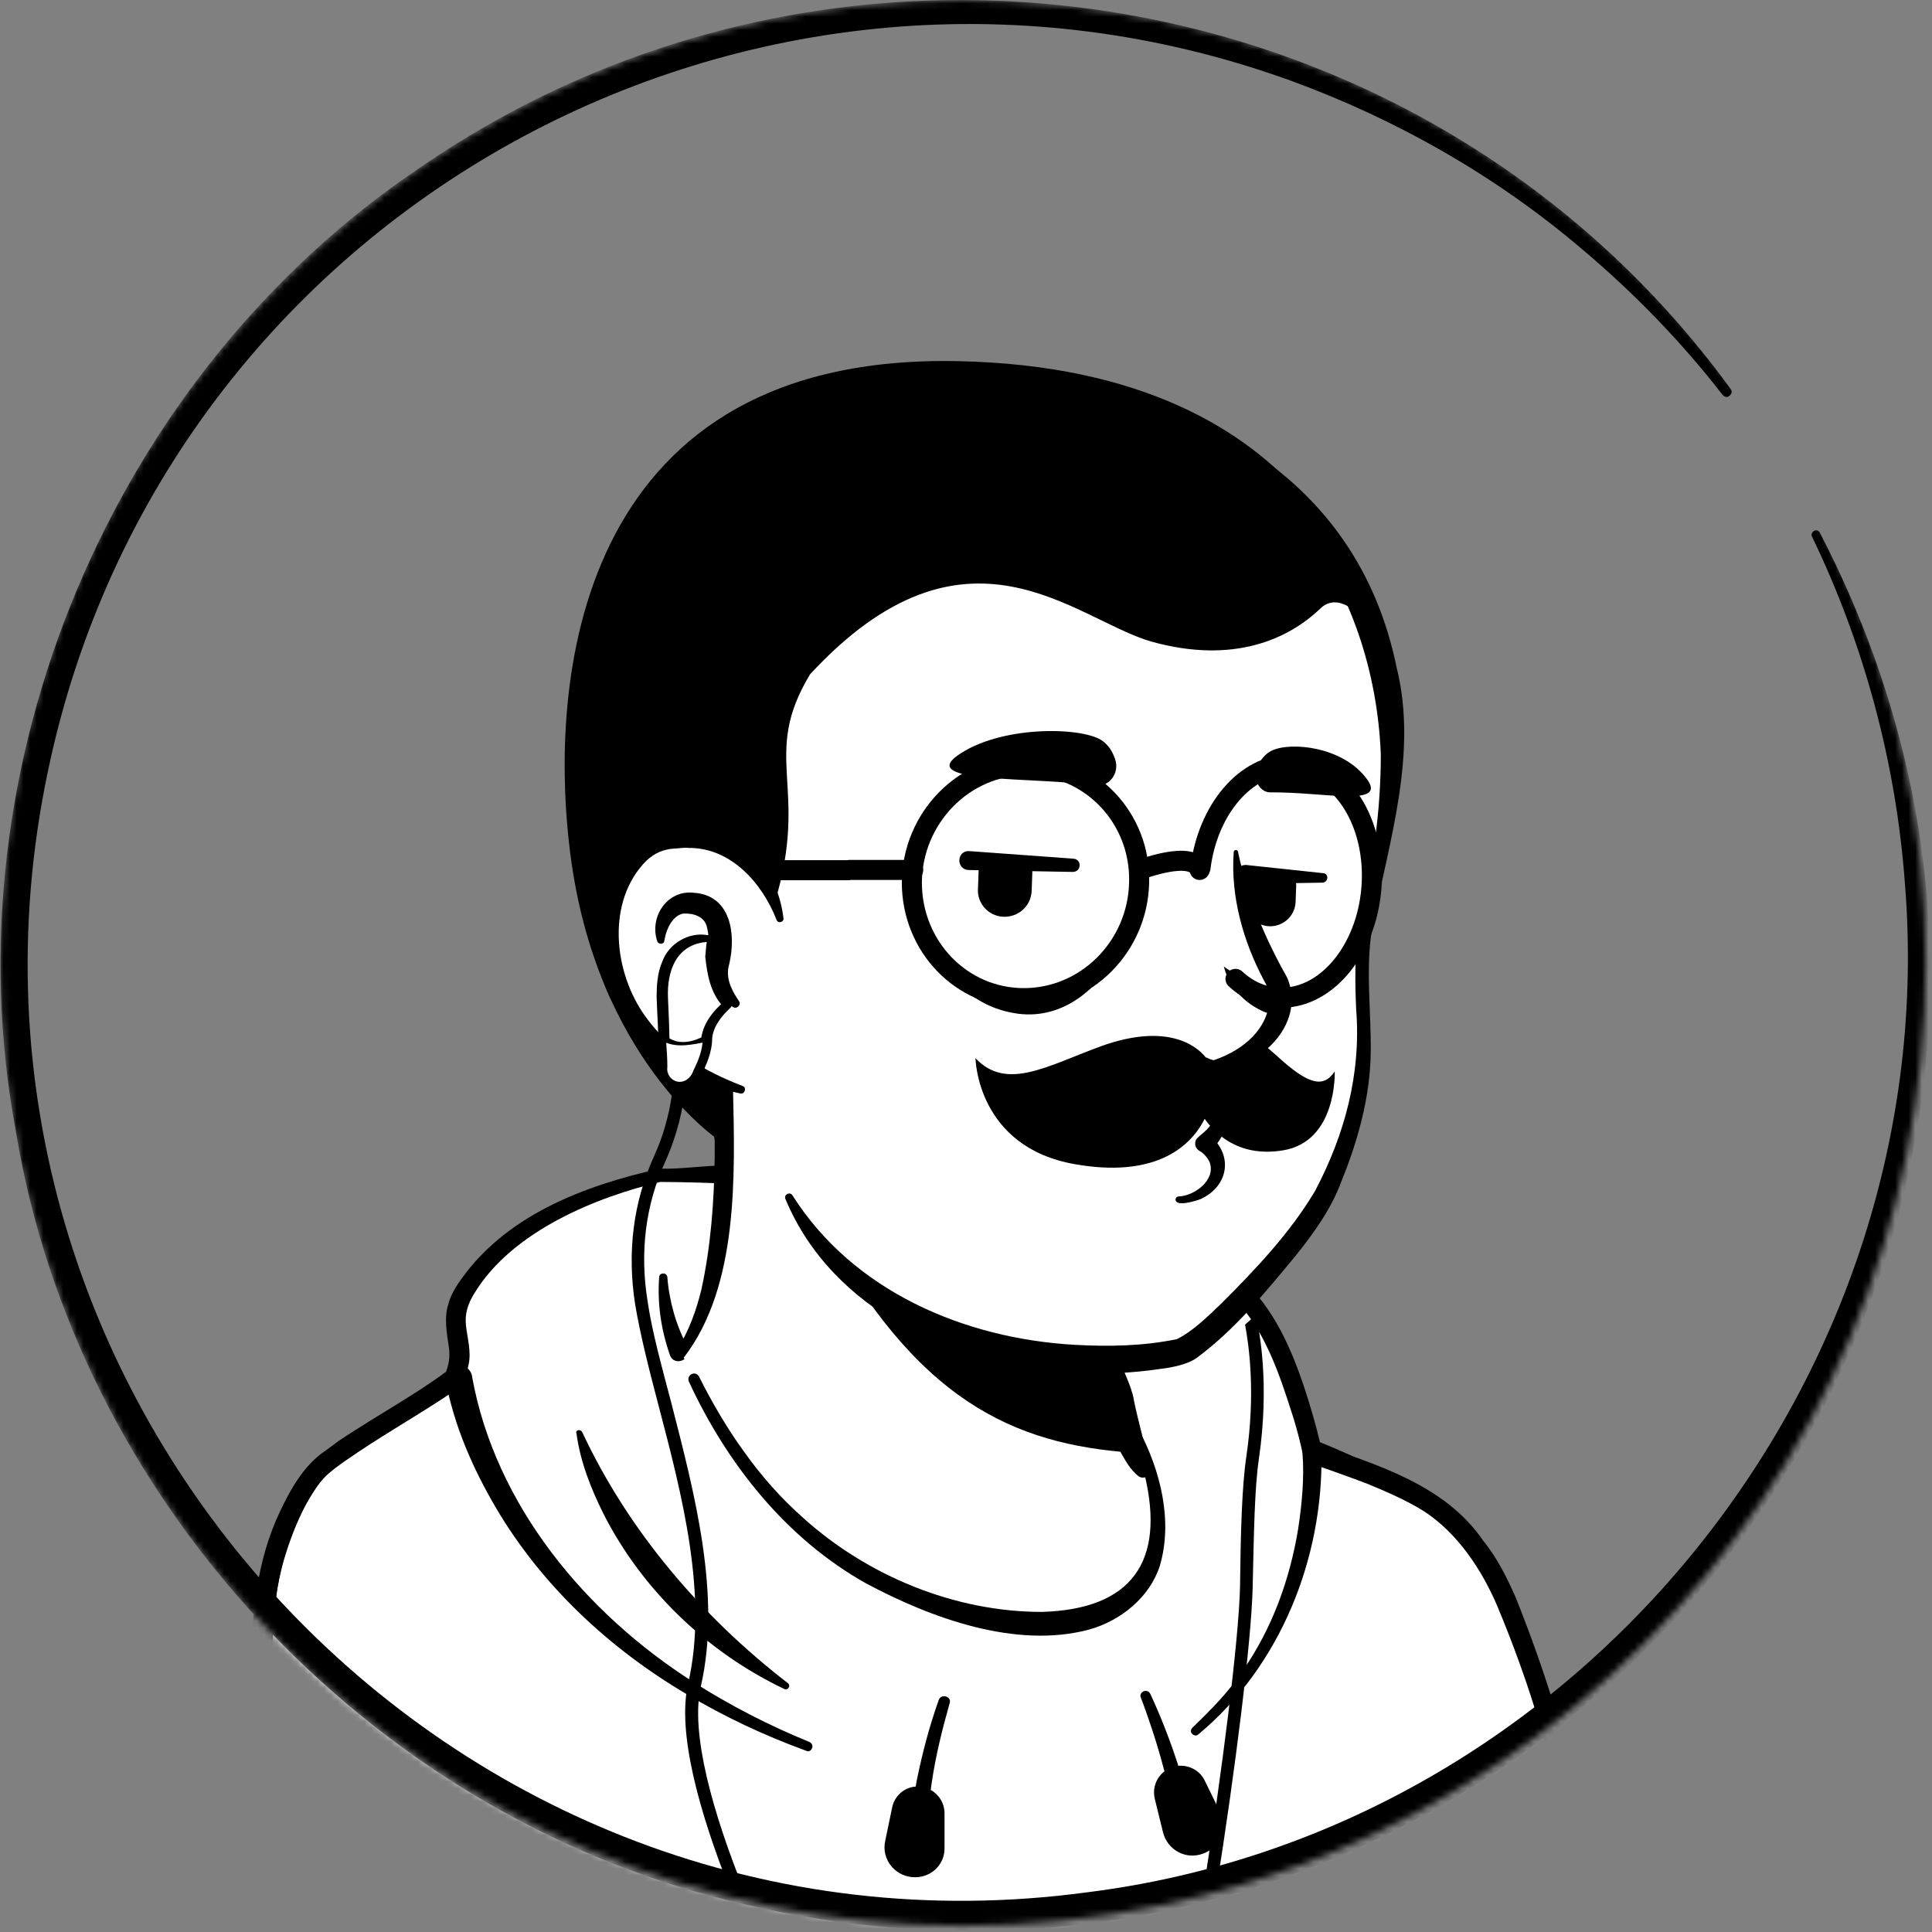 <svg width="289" height="289" viewBox="0 0 289 289" fill="none" xmlns="http://www.w3.org/2000/svg">
<rect x="0" y="0" width="289" height="289" fill="#808080" stroke="none"/>
<g clip-path="url(#clip0_57_306)">
<mask id="mask0_57_306" style="mask-type:alpha" maskUnits="userSpaceOnUse" x="0" y="0" width="289" height="289">
<path d="M144.026 288.053C223.57 288.053 288.053 223.57 288.053 144.026C288.053 64.483 223.57 0 144.026 0C64.483 0 0 64.483 0 144.026C0 223.57 64.483 288.053 144.026 288.053Z" fill="#D9D9D9"/>
</mask>
<g mask="url(#mask0_57_306)">
<path d="M222.984 262.932C222.323 263.407 221.567 263.879 220.906 264.351C220.15 264.823 219.489 265.295 218.734 265.673C218.073 266.051 217.506 266.427 216.845 266.805C216.75 266.901 216.656 266.901 216.561 266.995C214.389 268.317 212.123 269.545 209.856 270.677C209.195 271.056 208.439 271.434 207.778 271.718C207.778 271.718 207.684 271.812 207.589 271.812C206.834 272.19 206.078 272.566 205.323 272.944C203.811 273.7 202.206 274.362 200.695 275.022C199.939 275.4 199.089 275.684 198.334 275.966C197.578 276.25 196.728 276.628 195.972 276.91C195.217 277.194 194.367 277.572 193.611 277.857C193.611 277.857 193.611 277.857 193.517 277.857C192.761 278.138 191.912 278.423 191.156 278.704C189.456 279.273 187.661 279.839 185.962 280.405C185.395 280.595 184.734 280.783 184.167 280.973C182.373 281.539 180.578 282.011 178.784 282.389C178.123 282.577 177.462 282.673 176.706 282.861C175.006 283.239 173.211 283.617 171.512 283.995C171.134 284.089 170.85 284.089 170.473 284.183C169.906 284.277 169.245 284.371 168.678 284.468C167.828 284.561 167.072 284.749 166.223 284.843C165.845 284.94 165.467 284.94 165.089 285.033C164.617 285.127 164.05 285.221 163.484 285.221C161.973 285.412 160.367 285.599 158.856 285.79C158.384 285.884 157.817 285.884 157.345 285.978H157.25C156.589 286.071 155.928 286.071 155.267 286.168C154.606 286.262 153.945 286.262 153.284 286.262C152.906 286.262 152.434 286.356 152.056 286.356C151.3 286.356 150.639 286.45 149.978 286.45C149.034 286.45 148.184 286.544 147.239 286.544C146.295 286.544 145.445 286.544 144.5 286.544C143.839 286.544 143.178 286.544 142.517 286.544C102.661 285.978 66.867 269.071 41.273 242.249C41.273 242.249 41.273 242.156 41.178 242.156C38.345 239.606 40.8 226.005 52.228 217.411C66.584 206.55 100.962 199.75 100.962 199.75C100.962 199.75 114.278 197.578 163.673 207.872C192.573 213.917 214.578 222.7 226.856 246.5C229.406 251.411 231.956 258.966 222.984 262.932Z" fill="white"/>
<path d="M163.956 206.833C182.089 210.517 201.45 214.483 216.372 226.478C221.378 230.539 224.683 236.489 227.422 242.249C228.745 245.084 230.067 248.01 231.106 251.129C231.672 253.205 232.522 255.567 232.05 258.022C231.956 258.684 231.389 259.534 230.917 260.006C228.745 262.178 226.383 263.501 224.022 265.201C210.139 274.834 194.178 281.633 177.65 285.221C140.817 293.251 100.961 287.016 68.567 267.655C57.8 261.138 47.883 253.205 39.383 243.856C38.439 242.721 38.439 240.833 38.439 239.606C38.533 236.772 39.289 234.033 40.233 231.483C42.5 225.628 45.428 219.772 50.433 215.711C54.022 213.255 57.895 211.178 61.861 209.478C74.328 204.189 87.456 200.506 100.961 198.994C102.094 198.9 102.283 200.506 101.15 200.694C88.211 203.339 75.367 207.305 63.372 212.689C59.028 214.861 54.4 216.75 50.906 220.15C47.6 223.739 45.239 228.178 43.35 232.711C42.122 235.45 41.272 239.794 41.65 241.968C47.6 249.051 54.589 255.283 62.144 260.666C103.511 289.566 166.317 291.456 210.328 267.373C214.295 265.201 218.167 262.744 221.85 260.194C223.644 258.966 225.533 257.928 226.95 256.512C227.044 256.418 226.95 256.512 226.95 256.605C226.95 256.699 226.856 256.793 226.856 256.793C226.95 255.661 226.572 254.149 226.1 252.639C224.4 247.16 221.661 241.399 218.733 236.395C214.105 228.933 206.267 224.211 198.333 220.433C192.856 217.883 187.095 215.9 181.239 214.011C175.383 212.122 169.433 210.517 163.483 209.1C161.972 208.722 162.445 206.55 163.956 206.833Z" fill="black"/>
<path d="M235.922 276.344C234.127 262.366 226.194 238.85 221.377 232.522C216.088 225.628 213.916 223.455 196.255 217.505C195.311 212.783 191.816 200.883 187.661 195.877C181.333 186.339 164.05 184.166 158.855 185.3C158.855 185.3 130.9 175.477 98.694 175.477C88.494 177.744 76.689 182.372 70.266 192.1C65.922 198.522 70.833 200.6 68.661 206.455C68.094 207.966 54.872 215.522 49.489 220.055C47.033 222.039 44.294 227.044 42.405 233.561C38.627 246.878 42.688 265.295 37.966 281.349C28.899 312.327 10.483 321.582 10.483 321.582H254.527C254.339 321.488 239.794 305.81 235.922 276.344Z" fill="white"/>
<path d="M234.505 276.534C232.617 264.16 228.839 251.883 224.022 240.361C221.661 234.789 218.072 229.406 213.067 226.1C210.517 224.494 207.683 223.267 204.755 222.039C201.828 220.906 198.805 219.867 195.878 218.828C195.405 218.639 195.028 218.261 194.933 217.789C194.555 215.9 194.083 214.106 193.517 212.217C191.061 204.567 188.417 196.067 181.239 191.628C175.761 188.322 169.244 186.717 162.917 186.433C161.689 186.433 160.367 186.433 159.233 186.622H158.856C158.761 186.622 158.572 186.622 158.478 186.528C153.944 184.356 148.939 183.033 144.028 181.711C129.294 178.311 113.9 176.894 98.789 176.8C89.533 178.972 76.594 184.072 70.928 193.517C69.983 195.028 69.511 196.539 69.7 198.239C69.889 200.128 70.55 202.206 70.078 204.189C69.889 205.039 69.7 205.983 69.322 206.739C68.567 207.778 67.339 208.439 66.394 209.1C61.483 212.311 56.478 215.145 51.755 218.45C50.15 219.583 48.639 220.622 47.505 222.228C44.2 226.95 42.217 232.617 41.367 238.283C39.855 249.807 41.367 261.516 39.855 273.04C38.155 284.561 33.717 295.705 27.483 305.528C23.139 312.139 17.85 318.278 11.144 322.529L10.483 319.884H254.527L253.489 322.245C250.654 319.034 248.388 315.54 246.312 311.855C239.889 301.09 236.111 288.906 234.505 276.534ZM237.339 276.156C238.378 284.183 240.361 292.116 243.384 299.671C246.406 307.132 250.182 314.406 255.471 320.544C256.227 321.394 255.567 323.001 254.433 322.905H10.389C9.633 322.905 8.972 322.245 8.972 321.488C8.972 320.922 9.256 320.45 9.728 320.26C11.239 319.41 12.75 318.184 14.167 316.956C26.539 305.81 34.283 289.284 36.833 272.85C39.006 257.456 34.944 240.833 41.839 226.195C43.444 222.794 45.428 219.206 48.639 217.033C54.494 212.689 60.917 209.478 66.678 205.228C66.772 205.228 66.772 205.133 66.772 205.133C66.678 205.228 66.583 205.417 66.583 205.511C67.15 204.189 67.339 203.056 67.15 201.544C66.867 199.656 66.394 197.106 67.055 195.122C67.339 193.989 67.906 192.95 68.472 192.1C75.272 181.9 87.267 177.367 98.694 174.817C101.905 174.911 105.211 174.345 108.422 174.345C112.861 174.345 117.394 175.006 121.833 175.572C134.583 177.556 146.861 180.956 159.422 183.694L158.572 183.6C161.5 183.033 164.239 183.317 167.072 183.694C185.206 186.433 191.344 194.367 196.256 211.272C196.822 213.161 197.294 215.05 197.767 217.033L196.822 215.9C205.889 219.111 216.089 222.039 221.85 230.445C223.928 232.994 225.439 236.017 226.761 239.039C231.578 251.129 235.356 263.31 237.339 276.156Z" fill="black"/>
<path d="M87.078 214.2C94.067 229.123 104.928 241.777 117.867 251.789C118.339 252.167 117.867 252.923 117.3 252.639C105.778 247.162 96.05 237.811 90.289 226.478C88.4 222.7 86.794 218.639 86.228 214.389C86.039 213.917 86.794 213.728 87.078 214.2Z" fill="black"/>
<path d="M197.672 217.317C197.956 233.089 191.533 249.238 179.256 259.44C178.972 259.722 178.595 259.628 178.311 259.344C178.028 259.062 178.122 258.684 178.406 258.4C181.145 255.755 183.883 253.017 185.961 249.807C190.306 243.572 192.95 236.206 194.178 228.745C194.745 225.061 195.122 221.095 194.839 217.411C194.745 215.617 197.578 215.428 197.672 217.317Z" fill="black"/>
<path d="M142.044 254.811C139.872 262.46 138.077 270.771 139.116 278.707C139.4 280.501 136.661 280.973 136.283 279.082C135.811 274.738 136.377 270.49 137.133 266.333C137.983 262.178 139.022 258.212 140.439 254.245C140.816 253.301 142.422 253.773 142.044 254.811Z" fill="black"/>
<path d="M172.078 253.395C175.194 260.1 177.367 267.089 179.067 274.172C179.256 274.928 178.783 275.684 178.028 275.872C177.272 276.06 176.517 275.588 176.328 274.834C175.383 269.546 174.156 264.257 172.456 259.062C171.889 257.362 171.322 255.661 170.661 253.961C170.283 253.111 171.606 252.451 172.078 253.395Z" fill="black"/>
<path d="M70.644 206.078C74.139 225.156 87.55 241.305 103.7 251.601C109.178 255.095 115.033 258.116 121.078 260.572C121.456 260.762 121.644 261.138 121.456 261.516C121.361 261.894 120.889 262.084 120.606 261.894C114.372 259.628 108.328 256.793 102.661 253.395C91.139 246.594 81.034 237.15 74.233 225.628C70.739 219.678 68 213.445 66.678 206.644C66.489 205.511 67.245 204.472 68.378 204.283C69.417 204 70.55 204.85 70.644 206.078Z" fill="black"/>
<path d="M136.377 280.783C133.733 280.501 131.844 278.044 132.41 275.4L133.449 270.396C133.827 268.411 135.716 266.995 137.699 267.277C139.683 267.467 141.288 269.167 141.288 271.243V276.344C141.383 278.989 139.116 281.067 136.377 280.783Z" fill="black"/>
<path d="M179.917 277.288C177.367 278.232 174.628 276.722 173.967 274.078L172.739 269.073C172.267 267.089 173.306 265.105 175.289 264.351C177.178 263.688 179.35 264.539 180.2 266.333L182.467 270.962C183.6 273.512 182.467 276.438 179.917 277.288Z" fill="black"/>
<path d="M223.55 274.456C223.55 274.456 228.839 304.112 226.761 321.488" stroke="black" stroke-width="5.126" stroke-miterlimit="10" stroke-linecap="round" stroke-linejoin="round"/>
<path d="M100.205 202.678C98.883 198.9 98.316 195.028 98.6 191.061C98.6 190.683 98.883 190.495 99.261 190.495C99.544 190.495 99.827 190.778 99.827 191.061C100.111 194.65 101.15 198.333 102.85 201.45C103.7 203.339 100.866 204.567 100.205 202.678Z" fill="black"/>
<path d="M164.049 207.684C161.405 201.734 154.888 198.711 149.127 196.633C145.538 195.5 141.572 194.65 137.794 194.083C128.633 192.667 115.694 190.495 106.533 189.55C106.438 189.55 106.438 189.361 106.533 189.361C109.177 189.078 111.822 189.078 114.466 189.078C122.4 189.267 130.333 190.117 138.172 191.344C146.011 192.572 154.416 194.933 160.366 200.6C162.255 202.583 163.955 204.85 164.427 207.589C164.522 207.872 164.144 207.967 164.049 207.684Z" fill="black"/>
<path d="M172.832 231.956C170.849 241.683 158.005 247.538 136.377 238.756C113.899 229.689 104.171 208.061 101.716 201.639C115.032 176.706 105.777 159.422 105.777 159.422C136.471 156.778 163.294 192.667 163.294 192.667L167.449 210.422C167.827 211.933 168.582 213.256 169.716 214.2C171.699 217.695 174.06 225.722 172.832 231.956Z" fill="white"/>
<path d="M101.244 201.922C103.039 199.183 104.172 195.972 104.928 192.856C106.344 186.339 106.817 179.728 106.911 173.117V170.661C106.628 168.206 105.778 165.656 104.833 163.389C103.605 160.367 108.044 158.478 109.461 161.5C109.65 161.878 109.65 162.539 109.65 162.917C109.933 175.761 110.5 192.289 102.378 202.961C101.811 203.528 100.678 202.678 101.244 201.922Z" fill="black"/>
<path d="M164.333 192.478C165.75 193.328 166.222 194.461 166.411 195.595C166.977 197.861 166.789 200.317 167.355 202.678C167.827 204.945 169.244 207.117 169.622 209.478C170.094 211.934 171.511 217.128 172.077 219.678C172.266 220.245 171.888 220.906 171.227 221C170.85 221.095 170.566 221 170.283 220.811C169.055 219.772 168.489 218.733 167.733 217.411C166.505 215.145 165.655 213.067 164.9 210.517C164.239 208.25 164.522 205.795 163.955 203.434C163.483 201.167 162.161 198.995 161.688 196.633C161.405 195.5 161.311 194.272 162.161 192.856C162.727 192.289 163.672 192.1 164.333 192.478Z" fill="black"/>
<path d="M171.133 217.411C153.094 216.467 138.361 210.8 124.005 185.206C136.094 195.878 150.355 199.939 165.372 201.828L167.355 210.517C167.733 212.028 170 216.467 171.133 217.411Z" fill="black"/>
<path d="M170.378 213.917C173.589 219.961 175.478 227.517 173.495 234.222C171.983 238.944 167.639 242.44 162.917 243.762C151.961 246.688 139.306 242.062 129.578 236.867C117.583 230.161 108.706 218.922 103.039 206.645C102.661 205.7 103.983 204.945 104.55 205.889C106.534 209.856 108.8 213.728 111.35 217.222C113.9 220.811 116.828 224.117 120.133 227.044C129.767 235.733 142.8 241.118 155.834 241.118C169.245 240.739 174.344 233.656 171.228 220.622C170.756 218.544 170 216.372 168.961 214.578C168.394 213.822 169.811 212.972 170.378 213.917Z" fill="black"/>
<path d="M206.928 100.489C208.628 108.422 209.478 114.844 204.85 136C200.317 157.061 211.367 161.406 185.206 195.122C174.533 208.911 148.656 205.039 127.689 190.778C120.605 185.961 117.583 173.589 112.294 164.806C108.139 157.911 106.25 165.089 100.772 159.139C93.311 151.017 84.339 134.678 88.778 105.778C95.956 58.933 133.072 53.456 160.556 58.65C188.228 63.939 202.394 79.617 206.928 100.489Z" fill="white"/>
<path d="M105.494 167.544C103.322 163.861 100.489 160.65 97.844 157.25C95.294 153.756 93.216 149.883 91.516 145.917C80.278 118.339 84.622 79.522 112.2 63.278C123.628 56.667 137.416 55.061 150.261 56.1C177.744 58.084 202.961 70.739 208.911 99.828C212.122 112.672 207.777 125.894 205.322 138.456C204.189 144.689 205.133 151.111 205.039 157.533C204.944 164.05 203.15 170.567 200.694 176.611C199.183 180.767 196.539 184.45 193.8 187.85C189.267 193.328 184.733 198.9 178.972 203.15C177.65 204.094 175.289 204.567 173.683 204.756C169.244 205.417 164.9 205.606 160.461 205.322C143.083 204.567 124.478 196.161 117.489 179.35C117.205 178.689 118.15 178.217 118.528 178.783C127.594 193.139 144.216 200.222 160.744 201.167C165.844 201.45 171.039 201.356 176.044 200.317C178.5 199.089 180.672 196.917 182.75 194.933C187.85 189.833 193.044 184.356 196.728 178.122C201.166 169.717 203.622 160.556 202.866 151.017C202.678 146.767 202.583 142.328 203.433 138.078C204.189 133.828 205.133 129.767 205.7 125.422C206.266 121.267 206.55 117.017 206.55 112.861C206.077 100.678 202.111 88.117 194.366 78.672C177.272 57.422 136.85 51.85 114.089 66.394C99.733 75.272 93.028 91.894 90.855 108.045C87.55 127.406 88.494 146.483 103.889 160.556L108.422 165.278C110.216 167.356 107.005 169.811 105.494 167.544Z" fill="black"/>
<path d="M116.638 137.511C116.638 137.511 113.711 123.344 99.922 125.044C88.022 126.555 83.866 155.078 110.877 163.011" fill="white"/>
<path d="M109.65 150.639C107.478 149.411 105.966 147.333 105.872 144.783C105.966 142.894 106.25 140.722 105.778 138.833C105.494 137.039 103.605 136.567 102.189 136.661C100.677 136.944 99.733 138.833 99.45 140.344C99.45 140.439 99.355 140.722 99.355 140.817C99.261 141.289 98.505 141.289 98.317 140.817C97.089 137.133 99.828 133.072 103.794 133.544C109.367 133.922 110.122 139.778 109.083 144.217C108.516 146.106 109.272 147.805 110.311 149.411L110.5 149.694C110.972 150.261 110.216 151.017 109.65 150.639Z" fill="black"/>
<path d="M185.205 127.5C186.622 134.206 189.266 140.439 192.572 146.294C195.5 153.472 187.944 160.272 181.238 159.989C180.483 159.989 180.388 158.95 181.05 158.761C185.3 157.439 189.172 154.606 189.833 150.261C190.116 148.939 189.738 147.805 189.077 146.672C185.961 140.817 184.072 134.111 184.544 127.5C184.544 127.028 185.205 127.028 185.205 127.5Z" fill="black"/>
<path d="M116.166 137.606C113.994 132.033 109.272 126.745 102.944 126.839C102.377 126.745 101.433 126.933 100.866 126.933C99.261 127.028 97.939 127.594 96.711 128.728C90.666 134.772 91.705 145.445 96.616 152.15C98.316 154.511 100.488 156.589 102.944 158.289C105.399 159.989 108.138 161.311 111.066 162.444C111.727 162.633 111.444 163.672 110.783 163.578C104.455 162.256 98.411 159.139 94.255 153.945C87.833 146.2 86.511 133.261 94.16 125.706C95.861 124.194 98.222 123.061 100.583 123.061C101.338 123.061 102.472 122.872 103.227 123.061C107.194 123.25 110.972 125.233 113.427 128.35C115.6 130.995 116.827 134.206 117.205 137.417C117.205 137.983 116.355 138.172 116.166 137.606Z" fill="black"/>
<path d="M178.122 164.806C181.616 162.728 184.733 166.506 182.844 169.811C182.372 170.756 181.805 171.417 181.144 172.172L181.05 169.906C184.544 172.928 183.694 177.461 179.633 179.35C178.972 179.633 175.855 180.578 175.855 179.444C175.855 179.161 176.044 178.972 176.328 178.972C178.689 178.878 181.9 176.517 180.955 173.872C180.672 173.211 180.011 172.456 179.444 172.172C178.783 171.794 178.594 171.039 178.972 170.378C179.728 169.528 181.522 168.583 181.522 166.978C181.333 165.561 179.917 165.089 178.594 165.561C178.028 165.845 177.65 165.089 178.122 164.806Z" fill="black"/>
<path d="M154.416 130.428C154.416 130.522 154.416 130.617 154.416 130.617L154.322 133.261C154.227 135.528 152.339 137.228 150.072 137.133C147.805 137.039 146.105 135.056 146.294 132.883L146.389 130.239C146.389 129.767 146.577 129.2 146.766 128.822L154.322 129.2C154.322 129.578 154.416 129.956 154.416 130.428Z" fill="black"/>
<path d="M193.894 132.506L193.8 134.961C193.705 137.039 191.911 138.645 189.833 138.55C187.755 138.456 186.15 136.661 186.244 134.583L186.339 132.128C186.339 131.656 186.433 131.183 186.622 130.806L193.705 131.089C193.8 131.561 193.894 132.033 193.894 132.506Z" fill="black"/>
<path d="M163.861 117.489C165.938 117.772 167.544 115.6 166.788 113.522C166.411 112.389 165.75 111.35 164.711 110.689C161.5 108.706 149.505 108.517 143.177 113.05C137.511 117.206 154.416 116.167 163.861 117.489Z" fill="black"/>
<path d="M190.022 118.528C188.322 118.528 187.283 116.356 188.133 114.561C188.605 113.617 189.266 112.767 190.21 112.295C193.138 110.878 200.977 111.728 204.472 116.545C207.588 120.795 197.861 118.433 190.022 118.528Z" fill="black"/>
<path d="M160.46 130.428L144.877 130.144C142.988 130.05 143.082 127.217 144.971 127.311L160.554 128.445C161.877 128.539 161.782 130.428 160.46 130.428Z" fill="black"/>
<path d="M197.861 132.033L186.339 132.222C184.45 132.222 184.355 129.483 186.244 129.389C186.339 129.389 186.339 129.389 186.433 129.389L197.956 130.617C198.805 130.711 198.711 131.939 197.861 132.033Z" fill="black"/>
<path d="M143.272 54.022C87.455 52.889 81.789 99.639 85.283 127.5C89.155 158.478 107.666 170.661 107.666 170.661L108.894 162.445C108.894 162.445 104.455 160.933 100.205 157.817C85.472 146.672 90.005 126.367 100.016 125.139C110.028 123.817 114.372 131.089 115.883 135.055C121.172 117.583 113.711 113.239 121.172 100.867C144.5 75.65 160.744 92.65 172.172 95.956C184.639 99.45 192.855 95.483 197.483 91.044C200.789 87.833 205.039 93.878 205.039 93.878C205.039 93.878 198.9 55.155 143.272 54.022Z" fill="black"/>
<path d="M183.07 144.548C183.07 144.548 183.875 149.108 189.172 151.388C190.514 151.924 191.922 151.053 191.922 149.577C191.855 149.577 183.406 145.085 183.07 144.548Z" fill="black"/>
<path d="M141.63 144.548C141.63 144.548 144.111 150.181 151.554 151.522C158.997 152.93 165.77 147.566 168.922 138.58C168.922 138.58 166.374 146.895 156.181 148.437C146.123 150.114 141.63 144.548 141.63 144.548Z" fill="black"/>
<path d="M170.397 132.009C170.196 141.598 162.485 149.309 153.164 149.309C143.843 149.309 136.4 141.598 136.4 132.009C136.467 122.353 144.178 114.44 153.633 114.44C163.088 114.44 170.665 122.353 170.397 132.009Z" stroke="black" stroke-width="3" stroke-miterlimit="10" stroke-linecap="round" stroke-linejoin="round"/>
<path d="M179.583 129.796C180.656 121.146 186.289 114.373 192.927 114.373C200.102 114.373 205.601 122.286 205.199 131.942C204.796 141.531 198.761 149.242 191.721 149.242C189.105 149.242 186.758 148.236 184.814 146.426" stroke="black" stroke-width="3" stroke-miterlimit="10" stroke-linecap="round" stroke-linejoin="round"/>
<path d="M136.601 130.131H127.079" stroke="black" stroke-width="3" stroke-miterlimit="10" stroke-linecap="round" stroke-linejoin="round"/>
<path d="M170.464 130.131C170.464 130.131 178.443 127.047 179.449 130.131" stroke="black" stroke-width="3" stroke-miterlimit="10" stroke-linecap="round" stroke-linejoin="round"/>
<path d="M191.911 172.078C185.017 173.211 181.522 169.244 180.2 167.356C177.839 172.078 172.172 176.139 160.839 174.155C146.106 171.606 145.917 158.289 145.917 158.289C150.544 163.2 156.494 159.517 164.711 156.494C174.439 153 178.878 156.306 180.389 158.194C180.578 158.005 182.655 160.367 186.905 155.928C187.85 154.983 189.55 156.683 190.967 157.911C195.689 162.255 197.956 162.822 199.656 160.272C199.656 160.367 200.033 170.756 191.911 172.078Z" fill="black"/>
<path d="M106.061 140.439C106.061 140.439 98.506 139.305 99.072 149.883C99.356 155.266 99.356 158.194 99.261 159.705C99.167 160.744 99.828 161.689 100.772 162.067C101.906 162.539 103.133 162.067 103.7 160.933C104.55 159.422 105.494 157.344 105.494 155.644C105.494 152.811 108.517 150.261 108.517 150.261C108.517 150.261 105.778 147.9 106.061 140.439Z" fill="white"/>
<path d="M105.778 140.722C105.778 140.817 105.872 140.911 105.967 140.911C105.967 140.911 105.967 140.911 105.872 140.911H105.683C101.15 141.289 99.733 145.255 99.922 149.317C100.017 151.961 100.206 154.606 100.111 157.156C100.3 158.572 99.45 160.461 100.867 161.217C101.717 161.689 102.85 161.311 103.228 160.367C104.078 158.667 104.928 156.966 104.928 155.078C105.306 152.906 106.722 151.205 108.233 149.883V150.639C106.25 148.561 105.778 145.728 105.494 143.083C105.589 142.422 105.589 141.383 105.778 140.722ZM106.439 140.061C106.722 142.706 106.722 145.444 107.856 147.805C108.139 148.466 108.611 149.222 109.178 149.694C109.556 149.978 109.556 150.544 109.178 150.828C107.856 152.055 106.722 153.567 106.533 155.267C106.533 157.344 105.683 159.328 104.739 161.122C103.983 162.728 101.811 163.578 100.206 162.633C99.167 162.067 98.411 160.933 98.411 159.705C98.411 158.761 98.506 158.005 98.506 157.061C98.506 154.417 98.317 151.867 98.222 149.222C98.222 147.522 98.317 145.539 99.072 143.839C100.017 141.194 102.944 139.4 105.778 139.872C106.061 139.872 106.345 139.967 106.439 140.061Z" fill="black"/>
<path d="M104.833 252.261C107.95 238.661 103.889 223.361 100.395 209.761C98.978 204.378 97.561 199.278 96.9 194.839C95.672 187.378 96.522 180.294 99.545 173.683C103.228 165.466 102.661 158.478 102.661 158.194L100.772 158.383C100.772 158.478 101.339 165.278 97.845 172.928C94.728 179.822 93.783 187.283 95.011 195.122C95.767 199.655 97.089 204.85 98.506 210.233C102 223.55 105.967 238.661 102.944 251.789C101.244 259.062 104.55 270.962 109.272 282.861C110.028 282.955 110.689 283.049 111.444 283.145C106.628 271.243 103.228 259.25 104.833 252.261Z" fill="black"/>
<path d="M99.356 155.361C99.45 157.439 99.356 158.856 99.356 159.705C99.261 160.744 99.922 161.689 100.867 162.067C102 162.539 103.228 162.067 103.795 160.933C104.645 159.422 105.589 157.344 105.589 155.644C105.589 155.55 105.589 155.361 105.589 155.267C103.7 156.022 101.434 156.589 99.356 155.361Z" fill="white"/>
<path d="M99.639 155.739C99.733 157.061 99.828 158.289 99.828 159.611C99.733 160.178 99.922 160.744 100.3 161.216C101.528 162.444 103.228 161.689 103.7 160.178C104.456 158.667 105.117 157.061 105.117 155.361L105.778 155.833C103.7 156.211 101.528 156.778 99.544 155.928C99.544 155.928 99.639 155.833 99.639 155.739ZM99.167 154.889C99.355 154.889 99.733 154.983 99.922 155.172C101.622 156.4 103.794 155.833 105.494 154.889C105.778 154.7 106.25 154.983 106.156 155.361C106.061 157.533 105.211 159.611 104.078 161.5C103.039 162.917 100.867 163.011 99.639 161.783C99.072 161.216 98.789 160.272 98.883 159.517C98.883 157.911 99.072 156.4 99.167 154.889Z" fill="black"/>
<path d="M188.322 218.167C189.928 207.022 188.416 199.089 187.85 196.728C187.567 196.917 187.378 197.2 187.094 197.389C186.811 197.672 186.528 197.861 186.244 198.144C186.811 201.167 187.85 208.344 186.433 217.883C185.772 222.322 185.583 229.311 185.489 237.433C185.3 245.272 182.844 264.823 179.917 283.333C180.578 283.145 181.239 282.955 181.9 282.861C184.828 264.539 187.189 245.366 187.378 237.528C187.567 229.406 187.661 222.511 188.322 218.167Z" fill="black"/>
<path d="M272.19 79.617C329.518 190.022 228.744 314.593 108.611 284.183C54.683 270.771 11.333 224.022 2.361 169.15C-7.839 114.561 16.811 55.911 62.9 25.028C126.083 -18.417 213.633 -3.967 258.872 58.178C259.156 58.461 259.062 58.933 258.684 59.217C258.4 59.5 257.928 59.406 257.643 59.028C251.411 51 244.328 43.728 236.583 37.211C223.833 26.35 208.911 17.85 193.139 12.089C112.861 -17 24.744 31.355 7.178 115.317C-12.656 209.383 67.339 295.989 162.728 283.049C236.3 273.794 290.984 205.889 284.939 132.033C283.617 114.183 278.895 96.522 271.055 80.278C270.868 79.995 271.055 79.617 271.34 79.428C271.621 79.239 271.999 79.333 272.19 79.617Z" fill="black"/>
<path d="M127.16 130.17H116.563" stroke="black" stroke-width="3"/>
</g>
</g>
<defs>
<clipPath id="clip0_57_306">
<rect width="289" height="289" fill="white"/>
</clipPath>
</defs>
</svg>
